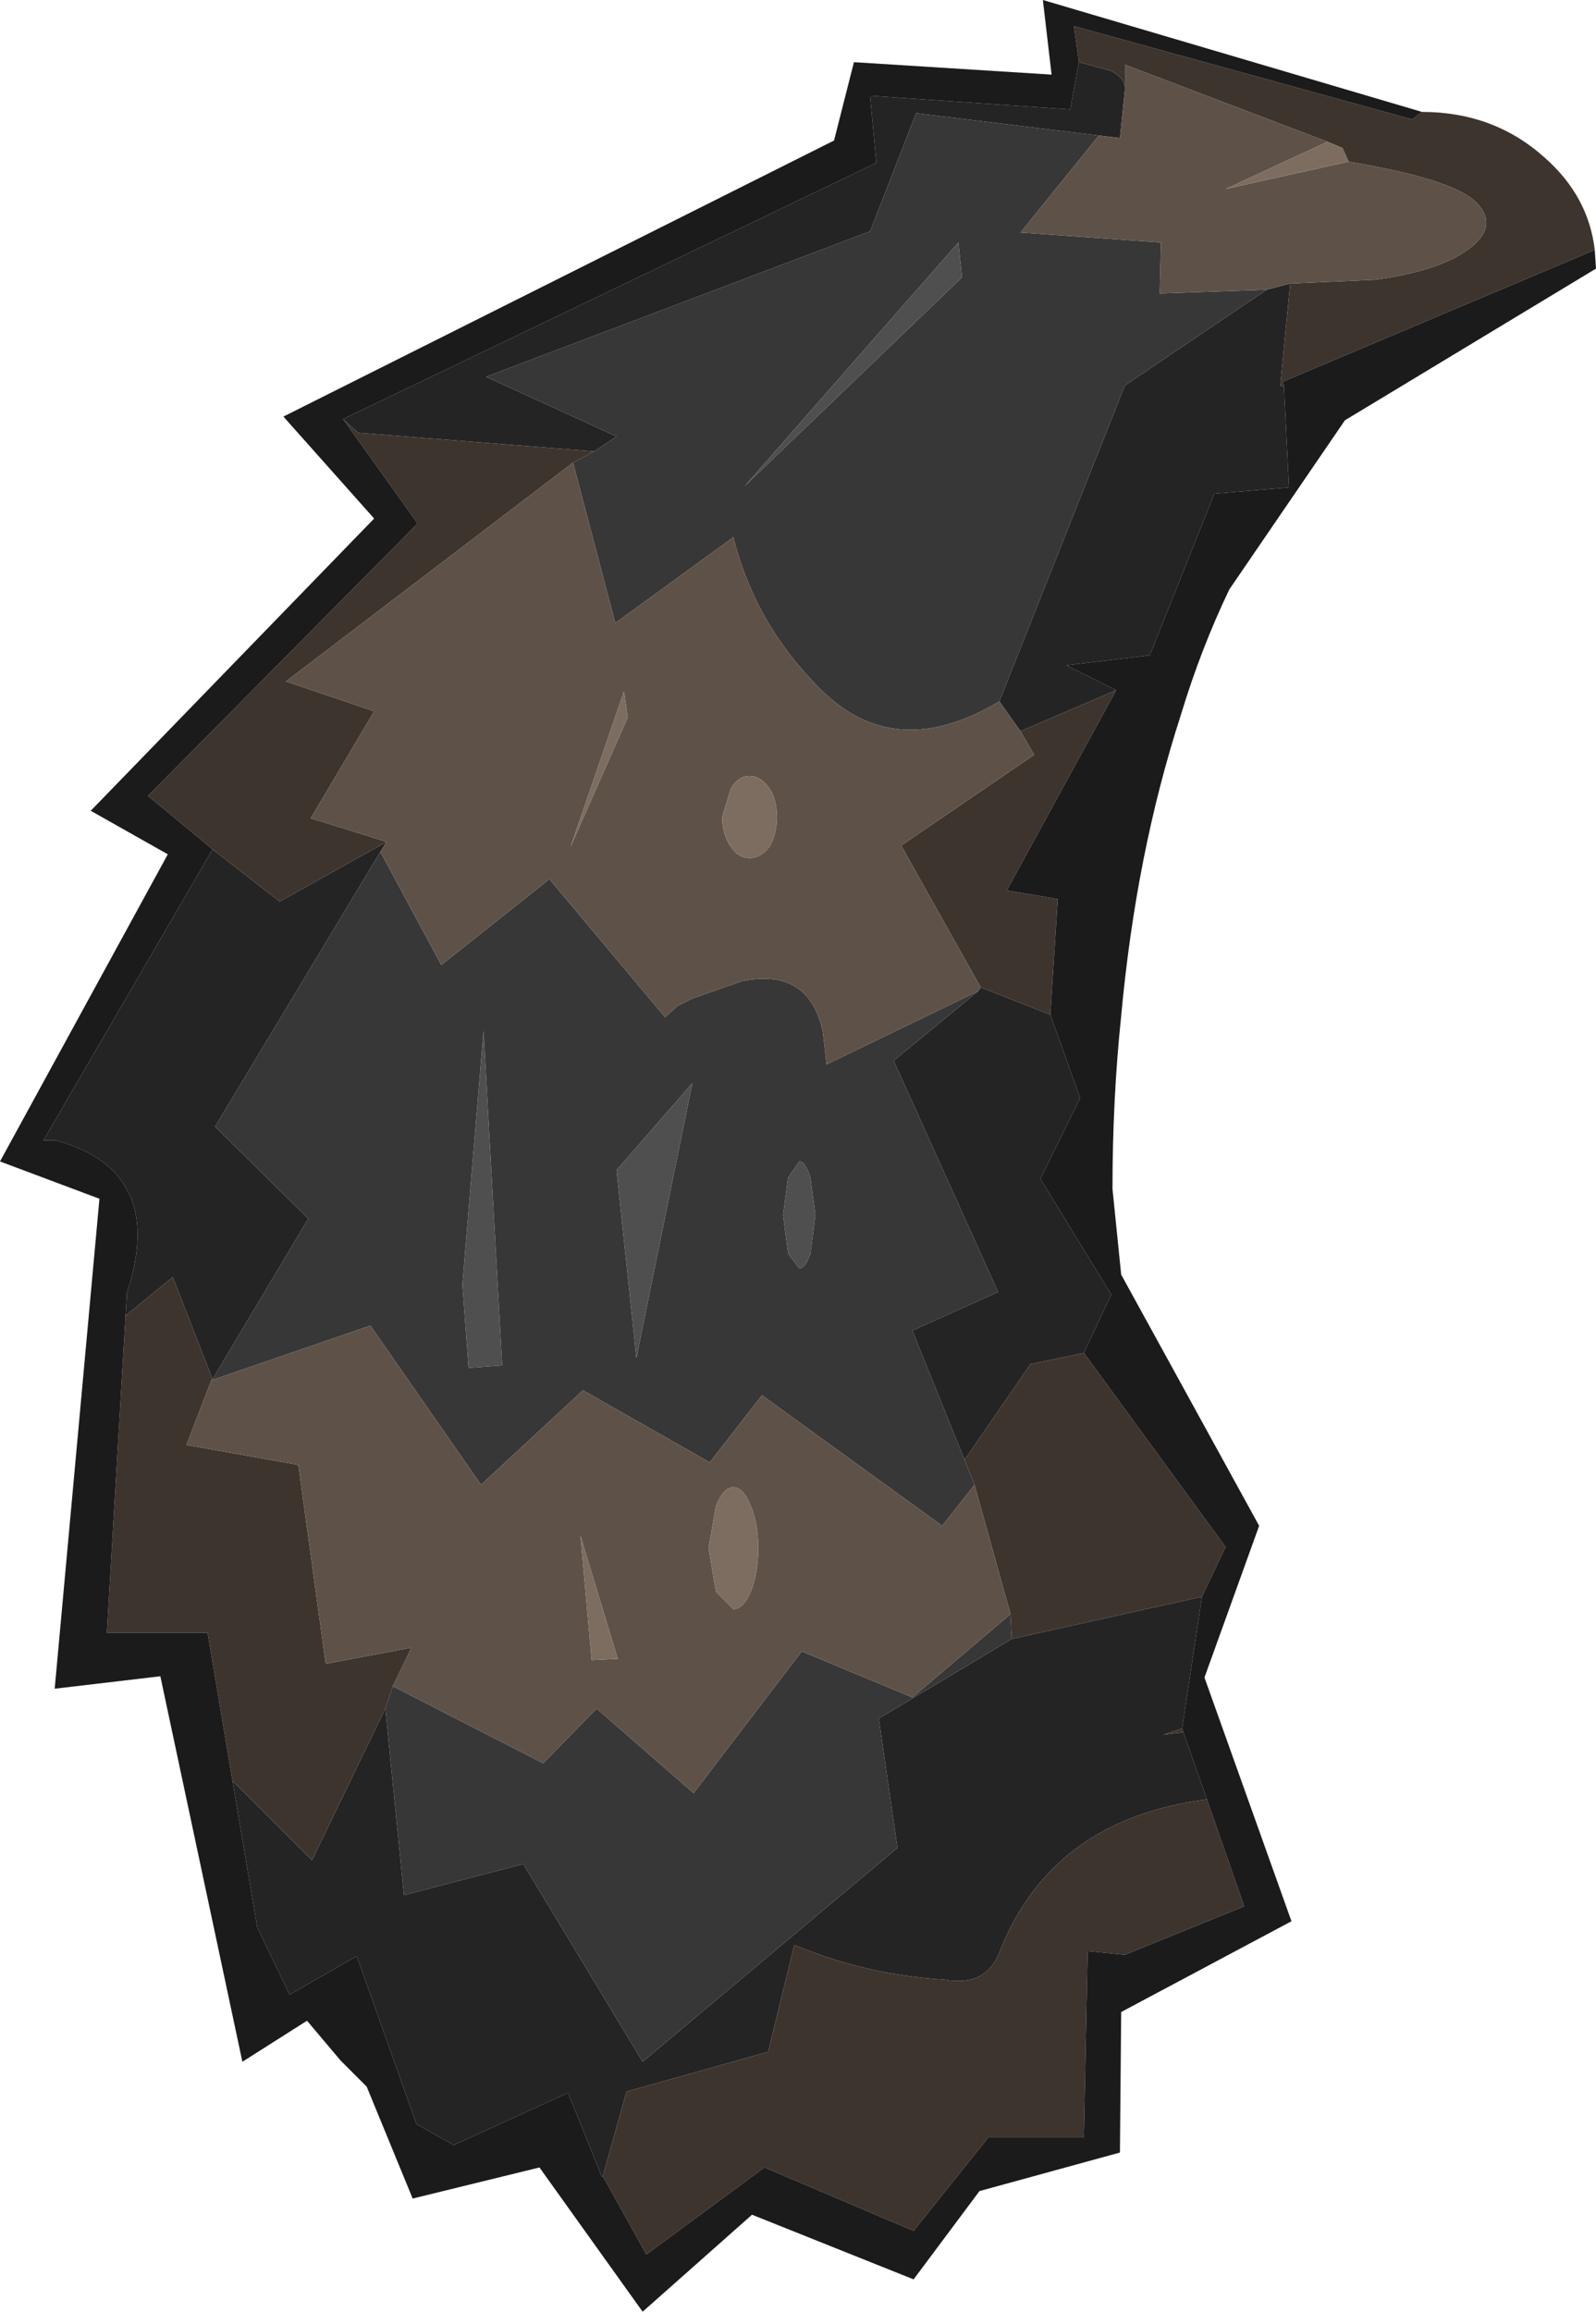 <?xml version="1.0" encoding="UTF-8" standalone="no"?>
<svg xmlns:ffdec="https://www.free-decompiler.com/flash" xmlns:xlink="http://www.w3.org/1999/xlink" ffdec:objectType="shape" height="92.95px" width="64.2px" xmlns="http://www.w3.org/2000/svg">
  <g transform="matrix(1.0, 0.0, 0.0, 1.0, 95.85, 55.9)">
    <path d="M-71.95 -37.75 L-81.45 -38.5 -82.05 -39.05 -60.6 -49.35 -60.85 -52.05 -52.8 -51.5 -52.45 -53.4 -51.15 -53.05 Q-50.6 -52.75 -50.6 -52.35 L-50.6 -52.3 -50.8 -50.35 -51.65 -50.45 -59.0 -51.35 -60.85 -46.6 -76.3 -40.75 -71.05 -38.35 -71.95 -37.75 M-87.3 -21.75 L-84.6 -19.65 -80.3 -22.05 -80.55 -21.65 -87.2 -10.6 -83.45 -6.9 -87.3 -0.45 -88.9 -4.55 -90.8 -3.0 -90.75 -3.8 -90.75 -3.9 Q-90.0 -6.15 -90.55 -7.65 L-90.55 -7.75 -90.6 -7.75 Q-91.25 -9.4 -93.6 -10.05 L-94.1 -10.05 -87.3 -21.75 M-44.2 -40.35 L-44.0 -36.3 -47.0 -36.05 -49.6 -29.55 -52.95 -29.15 -50.95 -28.15 -54.8 -26.5 -55.65 -27.7 -50.6 -40.4 -44.9 -44.25 -43.95 -44.5 -44.35 -40.4 -44.2 -40.35 M-53.6 -15.1 L-52.4 -11.75 -54.0 -8.5 -51.15 -3.85 -52.25 -1.5 -54.4 -1.05 -57.05 2.8 -59.15 -2.4 -55.7 -3.95 -59.9 -13.25 -56.5 -16.05 -56.4 -16.2 -53.6 -15.1 M-47.5 8.3 L-48.3 13.6 -49.05 13.85 -48.25 13.75 -47.3 16.45 Q-53.55 17.25 -55.65 22.6 -56.2 24.0 -57.85 23.7 -61.05 23.5 -63.9 22.3 L-64.95 26.6 -70.65 28.2 -71.6 31.6 -71.65 31.6 -73.0 28.25 -77.6 30.35 -79.1 29.5 -81.5 22.75 -84.2 24.3 -85.5 21.6 -86.5 15.7 -83.3 18.9 -80.35 12.8 -79.6 20.3 -74.8 19.05 -70.0 27.0 -59.75 18.4 -60.5 13.2 -55.15 10.0 -47.5 8.3" fill="#242424" fill-rule="evenodd" stroke="none"/>
    <path d="M-82.05 -39.05 L-81.45 -38.5 -71.95 -37.75 -72.8 -37.3 -84.35 -28.5 -80.8 -27.3 -83.35 -23.0 -80.3 -22.05 -84.6 -19.65 -87.3 -21.75 -89.9 -23.9 -79.05 -34.85 -82.05 -39.05 M-50.6 -52.35 Q-50.6 -52.75 -51.15 -53.05 L-52.45 -53.4 -52.65 -54.85 -39.05 -51.1 -38.65 -51.4 Q-35.75 -51.4 -33.7 -49.55 -31.95 -48.0 -31.7 -45.85 L-44.25 -40.55 -44.2 -40.35 -44.35 -40.4 -43.95 -44.5 -40.55 -44.65 Q-37.95 -45.0 -36.75 -45.9 -35.55 -46.8 -36.45 -47.75 -37.4 -48.7 -41.6 -49.4 L-41.85 -49.95 -42.45 -50.2 -50.6 -53.3 -50.6 -52.35 M-50.95 -28.15 L-55.35 -20.1 -53.3 -19.75 -53.6 -15.1 -56.4 -16.2 -59.6 -21.9 -54.25 -25.55 -54.8 -26.5 -50.95 -28.15 M-52.25 -1.5 L-46.55 6.3 -47.5 8.3 -55.15 10.0 -55.2 9.0 -56.65 3.8 -57.05 2.8 -54.4 -1.05 -52.25 -1.5 M-48.3 13.6 L-48.25 13.75 -49.05 13.85 -48.3 13.6 M-47.3 16.45 L-45.8 20.75 -50.6 22.7 -52.1 22.55 -52.25 30.05 -56.1 30.05 -59.1 33.8 -65.1 31.25 -69.85 34.75 -71.6 31.6 -70.65 28.2 -64.95 26.6 -63.9 22.3 Q-61.05 23.5 -57.85 23.7 -56.2 24.0 -55.65 22.6 -53.55 17.25 -47.3 16.45 M-86.5 15.7 L-87.5 9.75 -91.55 9.75 -90.8 -3.0 -88.9 -4.55 -87.3 -0.45 -87.35 -0.4 -88.35 2.2 -83.85 3.0 -82.75 11.0 -79.3 10.35 -80.05 11.9 -80.35 12.8 -83.3 18.9 -86.5 15.7" fill="#3d342e" fill-rule="evenodd" stroke="none"/>
    <path d="M-52.45 -53.4 L-52.8 -51.5 -60.85 -52.05 -60.6 -49.35 -82.05 -39.05 -79.05 -34.85 -89.9 -23.9 -87.3 -21.75 -94.1 -10.05 -93.6 -10.05 Q-91.25 -9.4 -90.6 -7.75 L-90.55 -7.75 -90.55 -7.65 Q-90.0 -6.15 -90.75 -3.9 L-90.75 -3.8 -90.8 -3.0 -91.55 9.75 -87.5 9.75 -86.5 15.7 -85.5 21.6 -84.2 24.3 -81.5 22.75 -79.1 29.5 -77.6 30.35 -73.0 28.25 -71.65 31.6 -71.6 31.6 -69.85 34.75 -65.1 31.25 -59.1 33.8 -56.1 30.05 -52.25 30.05 -52.1 22.55 -50.6 22.7 -45.8 20.75 -47.3 16.45 -48.25 13.75 -48.3 13.6 -47.5 8.3 -46.55 6.3 -52.25 -1.5 -51.15 -3.85 -54.0 -8.5 -52.4 -11.75 -53.6 -15.1 -53.3 -19.75 -55.35 -20.1 -50.95 -28.15 -52.95 -29.15 -49.6 -29.55 -47.0 -36.05 -44.0 -36.3 -44.2 -40.35 -44.25 -40.55 -31.7 -45.85 -31.65 -45.1 -41.75 -39.0 -46.4 -32.2 Q-47.55 -29.8 -48.35 -27.15 -50.15 -21.6 -50.75 -15.05 -51.1 -11.7 -51.1 -8.1 L-50.75 -4.65 -45.2 5.45 -47.4 11.55 -43.9 21.35 -50.75 25.0 -50.8 30.65 -56.45 32.2 -59.1 35.75 -65.6 33.15 -70.0 37.05 -74.15 31.25 -79.25 32.5 -81.1 28.0 -82.15 26.95 -83.5 25.35 -86.1 27.0 -89.4 11.5 -93.65 12.0 -91.85 -7.7 -95.85 -9.2 -89.1 -21.55 -92.2 -23.3 -80.8 -35.05 -84.45 -39.15 -62.3 -50.25 -61.5 -53.4 -53.55 -52.9 -53.9 -55.9 -38.65 -51.4 -39.05 -51.1 -52.65 -54.85 -52.45 -53.4" fill="#1b1b1b" fill-rule="evenodd" stroke="none"/>
    <path d="M-71.95 -37.75 L-71.05 -38.35 -76.3 -40.75 -60.85 -46.6 -59.0 -51.35 -51.65 -50.45 -54.8 -46.55 -49.15 -46.15 -49.2 -44.1 -44.9 -44.25 -50.6 -40.4 -55.65 -27.7 Q-59.75 -25.25 -62.7 -28.05 -65.45 -30.7 -66.35 -34.3 L-71.1 -30.85 -72.8 -37.3 -71.95 -37.75 M-87.3 -0.45 L-83.45 -6.9 -87.2 -10.6 -80.55 -21.65 -78.1 -17.1 -73.75 -20.55 -69.1 -15.0 -68.6 -15.45 -68.0 -15.75 -66.0 -16.45 Q-63.3 -17.0 -62.75 -14.4 L-62.6 -13.1 -56.5 -16.05 -59.9 -13.25 -55.7 -3.95 -59.15 -2.4 -57.05 2.8 -56.65 3.8 -57.95 5.45 -65.2 0.2 -67.3 2.9 -72.4 0.0 -76.5 3.8 -80.95 -2.6 -87.35 -0.4 -87.3 -0.45 M-57.15 -44.75 L-57.3 -46.15 -65.9 -36.35 -57.15 -44.75 M-70.25 -1.3 L-68.0 -12.35 -71.05 -8.85 -70.25 -1.3 M-63.25 -8.55 Q-63.45 -9.2 -63.7 -9.2 L-64.15 -8.55 -64.35 -7.05 -64.15 -5.5 -63.7 -4.9 Q-63.45 -4.9 -63.25 -5.5 L-63.05 -7.05 -63.25 -8.55 M-77.0 -0.9 L-75.65 -1.0 -76.4 -14.45 -77.25 -4.25 -77.0 -0.9 M-80.05 11.9 L-74.0 15.0 -71.85 12.8 -67.95 16.2 -63.6 10.5 -59.15 12.35 -55.2 9.0 -55.15 10.0 -60.5 13.2 -59.75 18.4 -70.0 27.0 -74.8 19.05 -79.6 20.3 -80.35 12.8 -80.05 11.9" fill="#373737" fill-rule="evenodd" stroke="none"/>
    <path d="M-51.65 -50.45 L-50.8 -50.35 -50.6 -52.3 -50.6 -52.35 -50.6 -53.3 -42.45 -50.2 -46.55 -48.3 -41.6 -49.4 Q-37.4 -48.7 -36.45 -47.75 -35.55 -46.8 -36.75 -45.9 -37.95 -45.0 -40.55 -44.65 L-43.95 -44.5 -44.9 -44.25 -49.2 -44.1 -49.15 -46.15 -54.8 -46.55 -51.65 -50.45 M-80.3 -22.05 L-83.35 -23.0 -80.8 -27.3 -84.35 -28.5 -72.8 -37.3 -71.1 -30.85 -66.35 -34.3 Q-65.45 -30.7 -62.7 -28.05 -59.75 -25.25 -55.65 -27.7 L-54.8 -26.5 -54.25 -25.55 -59.6 -21.9 -56.4 -16.2 -56.5 -16.05 -62.6 -13.1 -62.75 -14.4 Q-63.3 -17.0 -66.0 -16.45 L-68.0 -15.75 -68.6 -15.45 -69.1 -15.0 -73.75 -20.55 -78.1 -17.1 -80.55 -21.65 -80.3 -22.05 M-64.6 -23.05 Q-64.6 -23.75 -64.9 -24.2 -65.25 -24.7 -65.7 -24.7 -66.15 -24.7 -66.45 -24.2 L-66.8 -23.05 Q-66.8 -22.35 -66.45 -21.85 -66.15 -21.4 -65.7 -21.4 -65.25 -21.4 -64.9 -21.85 -64.6 -22.35 -64.6 -23.05 M-70.6 -27.05 L-70.75 -28.1 -72.9 -21.85 -70.6 -27.05 M-87.35 -0.4 L-80.95 -2.6 -76.5 3.8 -72.4 0.0 -67.3 2.9 -65.2 0.2 -57.95 5.45 -56.65 3.8 -55.2 9.0 -59.15 12.35 -63.6 10.5 -67.95 16.2 -71.85 12.8 -74.0 15.0 -80.05 11.9 -79.3 10.35 -82.75 11.0 -83.85 3.0 -88.35 2.2 -87.35 -0.4 M-71.0 10.8 L-72.5 5.85 -72.05 10.85 -71.0 10.8 M-66.35 3.9 Q-66.75 3.9 -67.05 4.65 L-67.35 6.35 -67.05 8.1 -66.35 8.8 Q-65.95 8.8 -65.65 8.1 -65.35 7.35 -65.35 6.35 -65.35 5.35 -65.65 4.65 -65.95 3.9 -66.35 3.9" fill="#5e5248" fill-rule="evenodd" stroke="none"/>
    <path d="M-42.45 -50.2 L-41.85 -49.95 -41.6 -49.4 -46.55 -48.3 -42.45 -50.2 M-70.6 -27.05 L-72.9 -21.85 -70.75 -28.1 -70.6 -27.05 M-64.6 -23.05 Q-64.6 -22.35 -64.9 -21.85 -65.25 -21.4 -65.7 -21.4 -66.15 -21.4 -66.45 -21.85 -66.8 -22.35 -66.8 -23.05 L-66.45 -24.2 Q-66.15 -24.7 -65.7 -24.7 -65.25 -24.7 -64.9 -24.2 -64.6 -23.75 -64.6 -23.05 M-66.35 3.9 Q-65.95 3.9 -65.65 4.65 -65.35 5.35 -65.35 6.35 -65.35 7.35 -65.65 8.1 -65.95 8.8 -66.35 8.8 L-67.05 8.1 -67.35 6.35 -67.05 4.65 Q-66.75 3.9 -66.35 3.9 M-71.0 10.8 L-72.05 10.85 -72.5 5.85 -71.0 10.8" fill="#7d6d60" fill-rule="evenodd" stroke="none"/>
    <path d="M-57.15 -44.75 L-65.9 -36.35 -57.3 -46.15 -57.15 -44.75 M-77.0 -0.9 L-77.25 -4.25 -76.4 -14.45 -75.65 -1.0 -77.0 -0.9 M-63.25 -8.55 L-63.05 -7.05 -63.25 -5.5 Q-63.45 -4.9 -63.7 -4.9 L-64.15 -5.5 -64.35 -7.05 -64.15 -8.55 -63.7 -9.2 Q-63.45 -9.2 -63.25 -8.55 M-70.25 -1.3 L-71.05 -8.85 -68.0 -12.35 -70.25 -1.3" fill="#4f4f4f" fill-rule="evenodd" stroke="none"/>
  </g>
</svg>
